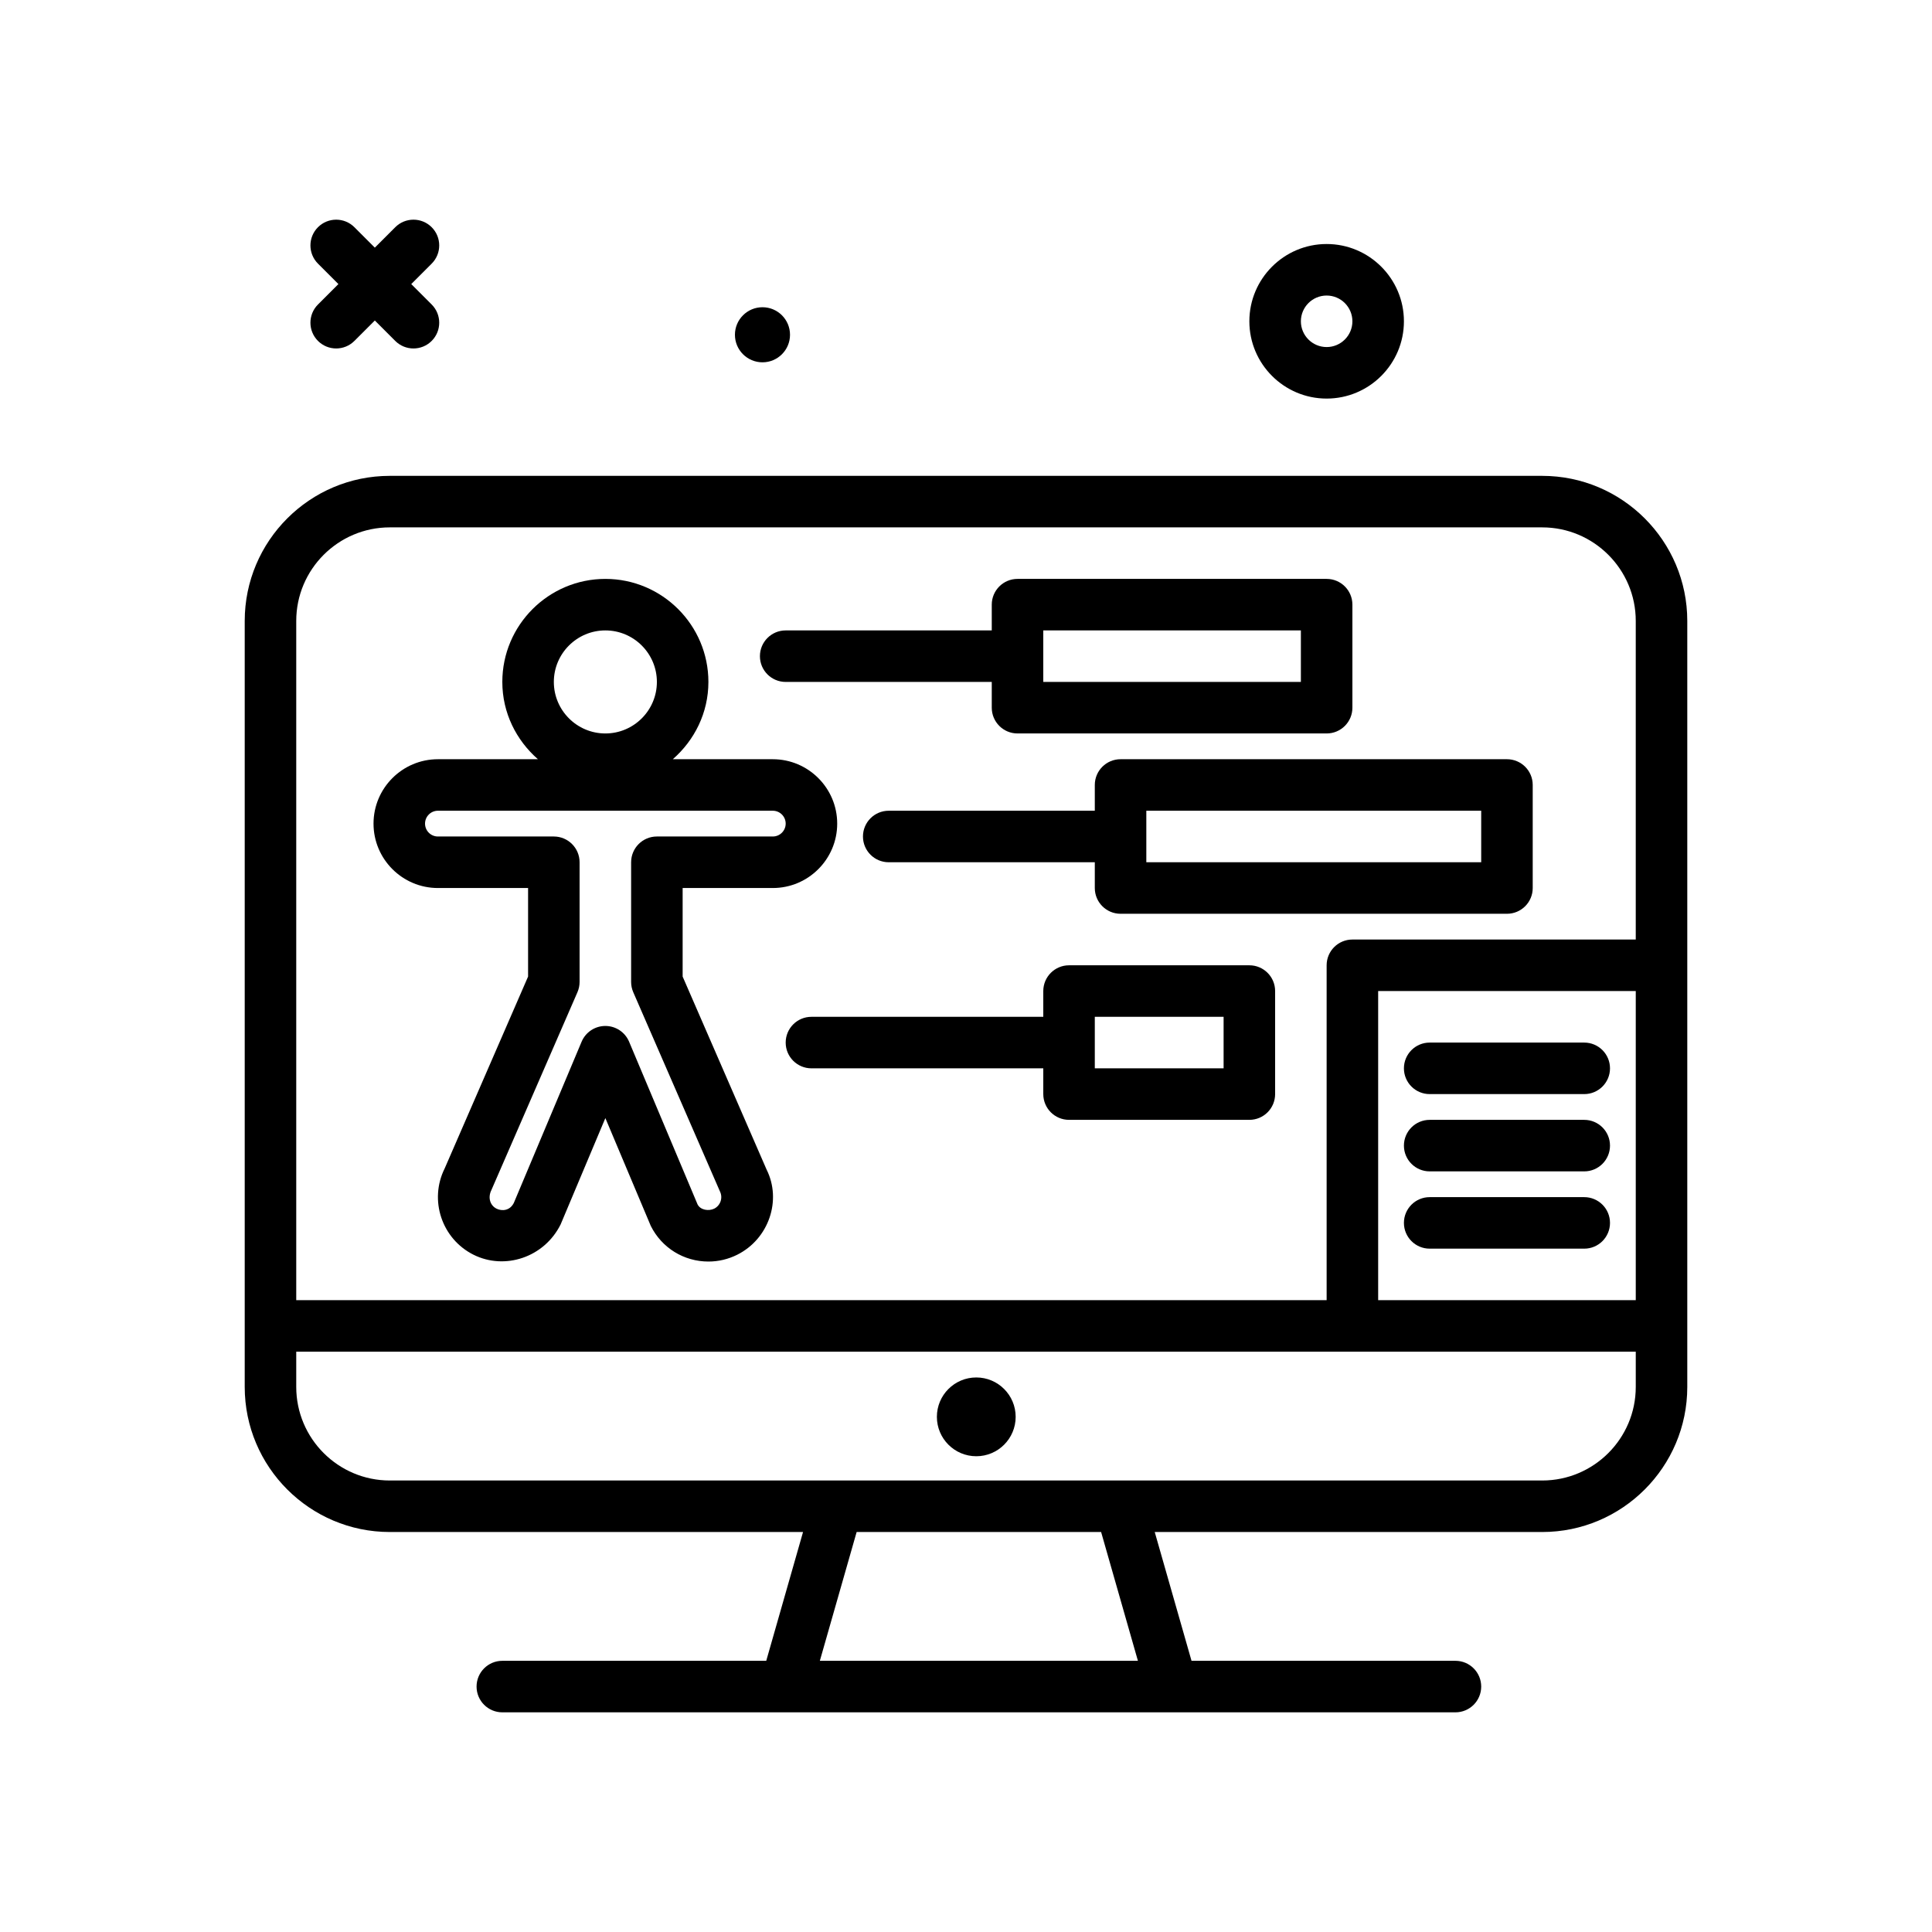 <svg id="soft-scan" enable-background="new 0 0 300 300" height="512" viewBox="0 0 300 300" width="512" xmlns="http://www.w3.org/2000/svg"><g><path d="m206 61.891c6.617 0 12-5.383 12-12s-5.383-12-12-12-12 5.383-12 12 5.383 12 12 12zm0-16c2.207 0 4 1.795 4 4s-1.793 4-4 4-4-1.795-4-4 1.793-4 4-4z"/><path d="m118.397 56.26c2.362 0 4.276-1.915 4.276-4.276 0-2.362-1.915-4.277-4.276-4.277s-4.277 1.915-4.277 4.277c0 2.361 1.915 4.276 4.277 4.276z"/><path d="m49.375 52.938c.781.781 1.805 1.172 2.828 1.172s2.047-.391 2.828-1.172l3.172-3.172 3.172 3.172c.781.781 1.805 1.172 2.828 1.172s2.047-.391 2.828-1.172c1.562-1.562 1.562-4.094 0-5.656l-3.172-3.172 3.172-3.172c1.562-1.562 1.562-4.094 0-5.656s-4.094-1.562-5.656 0l-3.172 3.172-3.172-3.172c-1.562-1.562-4.094-1.562-5.656 0s-1.562 4.094 0 5.656l3.172 3.172-3.172 3.172c-1.563 1.562-1.563 4.093 0 5.656z"/><path d="m239.473 73.891h-178.946c-12.422 0-22.527 10.105-22.527 22.527v118.943c0 12.422 10.105 22.529 22.527 22.529h64.168l-5.714 20h-40.981c-2.211 0-4 1.791-4 4s1.789 4 4 4h148c2.211 0 4-1.791 4-4s-1.789-4-4-4h-40.981l-5.714-20h60.168c12.422 0 22.527-10.107 22.527-22.529v-118.943c0-12.422-10.105-22.527-22.527-22.527zm-178.946 8h178.945c8.012 0 14.527 6.518 14.527 14.527v49.473h-44c-2.211 0-4 1.791-4 4v52h-159.999v-105.473c0-8.01 6.516-14.527 14.527-14.527zm193.473 72v48h-40v-48zm-77.305 104h-49.391l5.714-20h37.962zm62.778-28h-178.946c-8.012 0-14.527-6.518-14.527-14.529v-5.471h208v5.471c0 8.011-6.516 14.529-14.527 14.529z"/><path d="m151.596 213.891c-3.378 0-6.117 2.738-6.117 6.116s2.739 6.117 6.117 6.117 6.116-2.739 6.116-6.117-2.738-6.116-6.116-6.116z"/><path d="m68 137.891h14v13.75l-12.945 29.779c-2.465 4.934-.457 10.951 4.48 13.418 4.852 2.416 10.965.424 13.52-4.713l6.945-16.508 7.055 16.746c1.707 3.41 5.133 5.529 8.949 5.529 1.555 0 3.059-.355 4.469-1.057 4.93-2.465 6.938-8.482 4.562-13.225l-13.035-29.969v-13.75h14c5.516 0 10-4.486 10-10s-4.484-10-10-10h-15.529c3.36-2.935 5.529-7.199 5.529-12 0-8.822-7.176-16-16-16s-16 7.178-16 16c0 4.801 2.169 9.065 5.529 12h-15.529c-5.516 0-10 4.486-10 10s4.484 10 10 10zm26-40c4.41 0 8 3.588 8 8s-3.59 8-8 8-8-3.588-8-8 3.59-8 8-8zm-26 28h52c1.102 0 2 .896 2 2s-.898 2-2 2h-18c-2.211 0-4 1.791-4 4v18.582c0 .549.113 1.092.332 1.596l13.457 30.926c.492.988.094 2.193-.887 2.684-.852.416-2.137.223-2.582-.654l-10.633-25.266c-.625-1.484-2.078-2.449-3.688-2.449s-3.062.965-3.688 2.449l-10.523 25.027c-.617 1.236-1.859 1.303-2.684.895-.988-.492-1.387-1.697-.805-2.877l13.367-30.734c.219-.504.332-1.047.332-1.596v-18.582c0-2.209-1.789-4-4-4h-17.998c-1.102 0-2-.896-2-2s.898-2.001 2-2.001z"/><path d="m122 105.891h32v4c0 2.209 1.789 4 4 4h48c2.211 0 4-1.791 4-4v-16c0-2.209-1.789-4-4-4h-48c-2.211 0-4 1.791-4 4v4h-32c-2.211 0-4 1.791-4 4s1.789 4 4 4zm40-8h40v8h-40z"/><path d="m170 121.891v4h-32c-2.211 0-4 1.791-4 4s1.789 4 4 4h32v4c0 2.209 1.789 4 4 4h60c2.211 0 4-1.791 4-4v-16c0-2.209-1.789-4-4-4h-60c-2.211 0-4 1.791-4 4zm8 4h52v8h-52z"/><path d="m194 149.891h-28c-2.211 0-4 1.791-4 4v4h-36c-2.211 0-4 1.791-4 4s1.789 4 4 4h36v4c0 2.209 1.789 4 4 4h28c2.211 0 4-1.791 4-4v-16c0-2.209-1.789-4-4-4zm-4 16h-20v-8h20z"/><path d="m222 169.891h24c2.211 0 4-1.791 4-4s-1.789-4-4-4h-24c-2.211 0-4 1.791-4 4s1.789 4 4 4z"/><path d="m222 181.891h24c2.211 0 4-1.791 4-4s-1.789-4-4-4h-24c-2.211 0-4 1.791-4 4s1.789 4 4 4z"/><path d="m222 193.891h24c2.211 0 4-1.791 4-4s-1.789-4-4-4h-24c-2.211 0-4 1.791-4 4s1.789 4 4 4z"/></g></svg>
